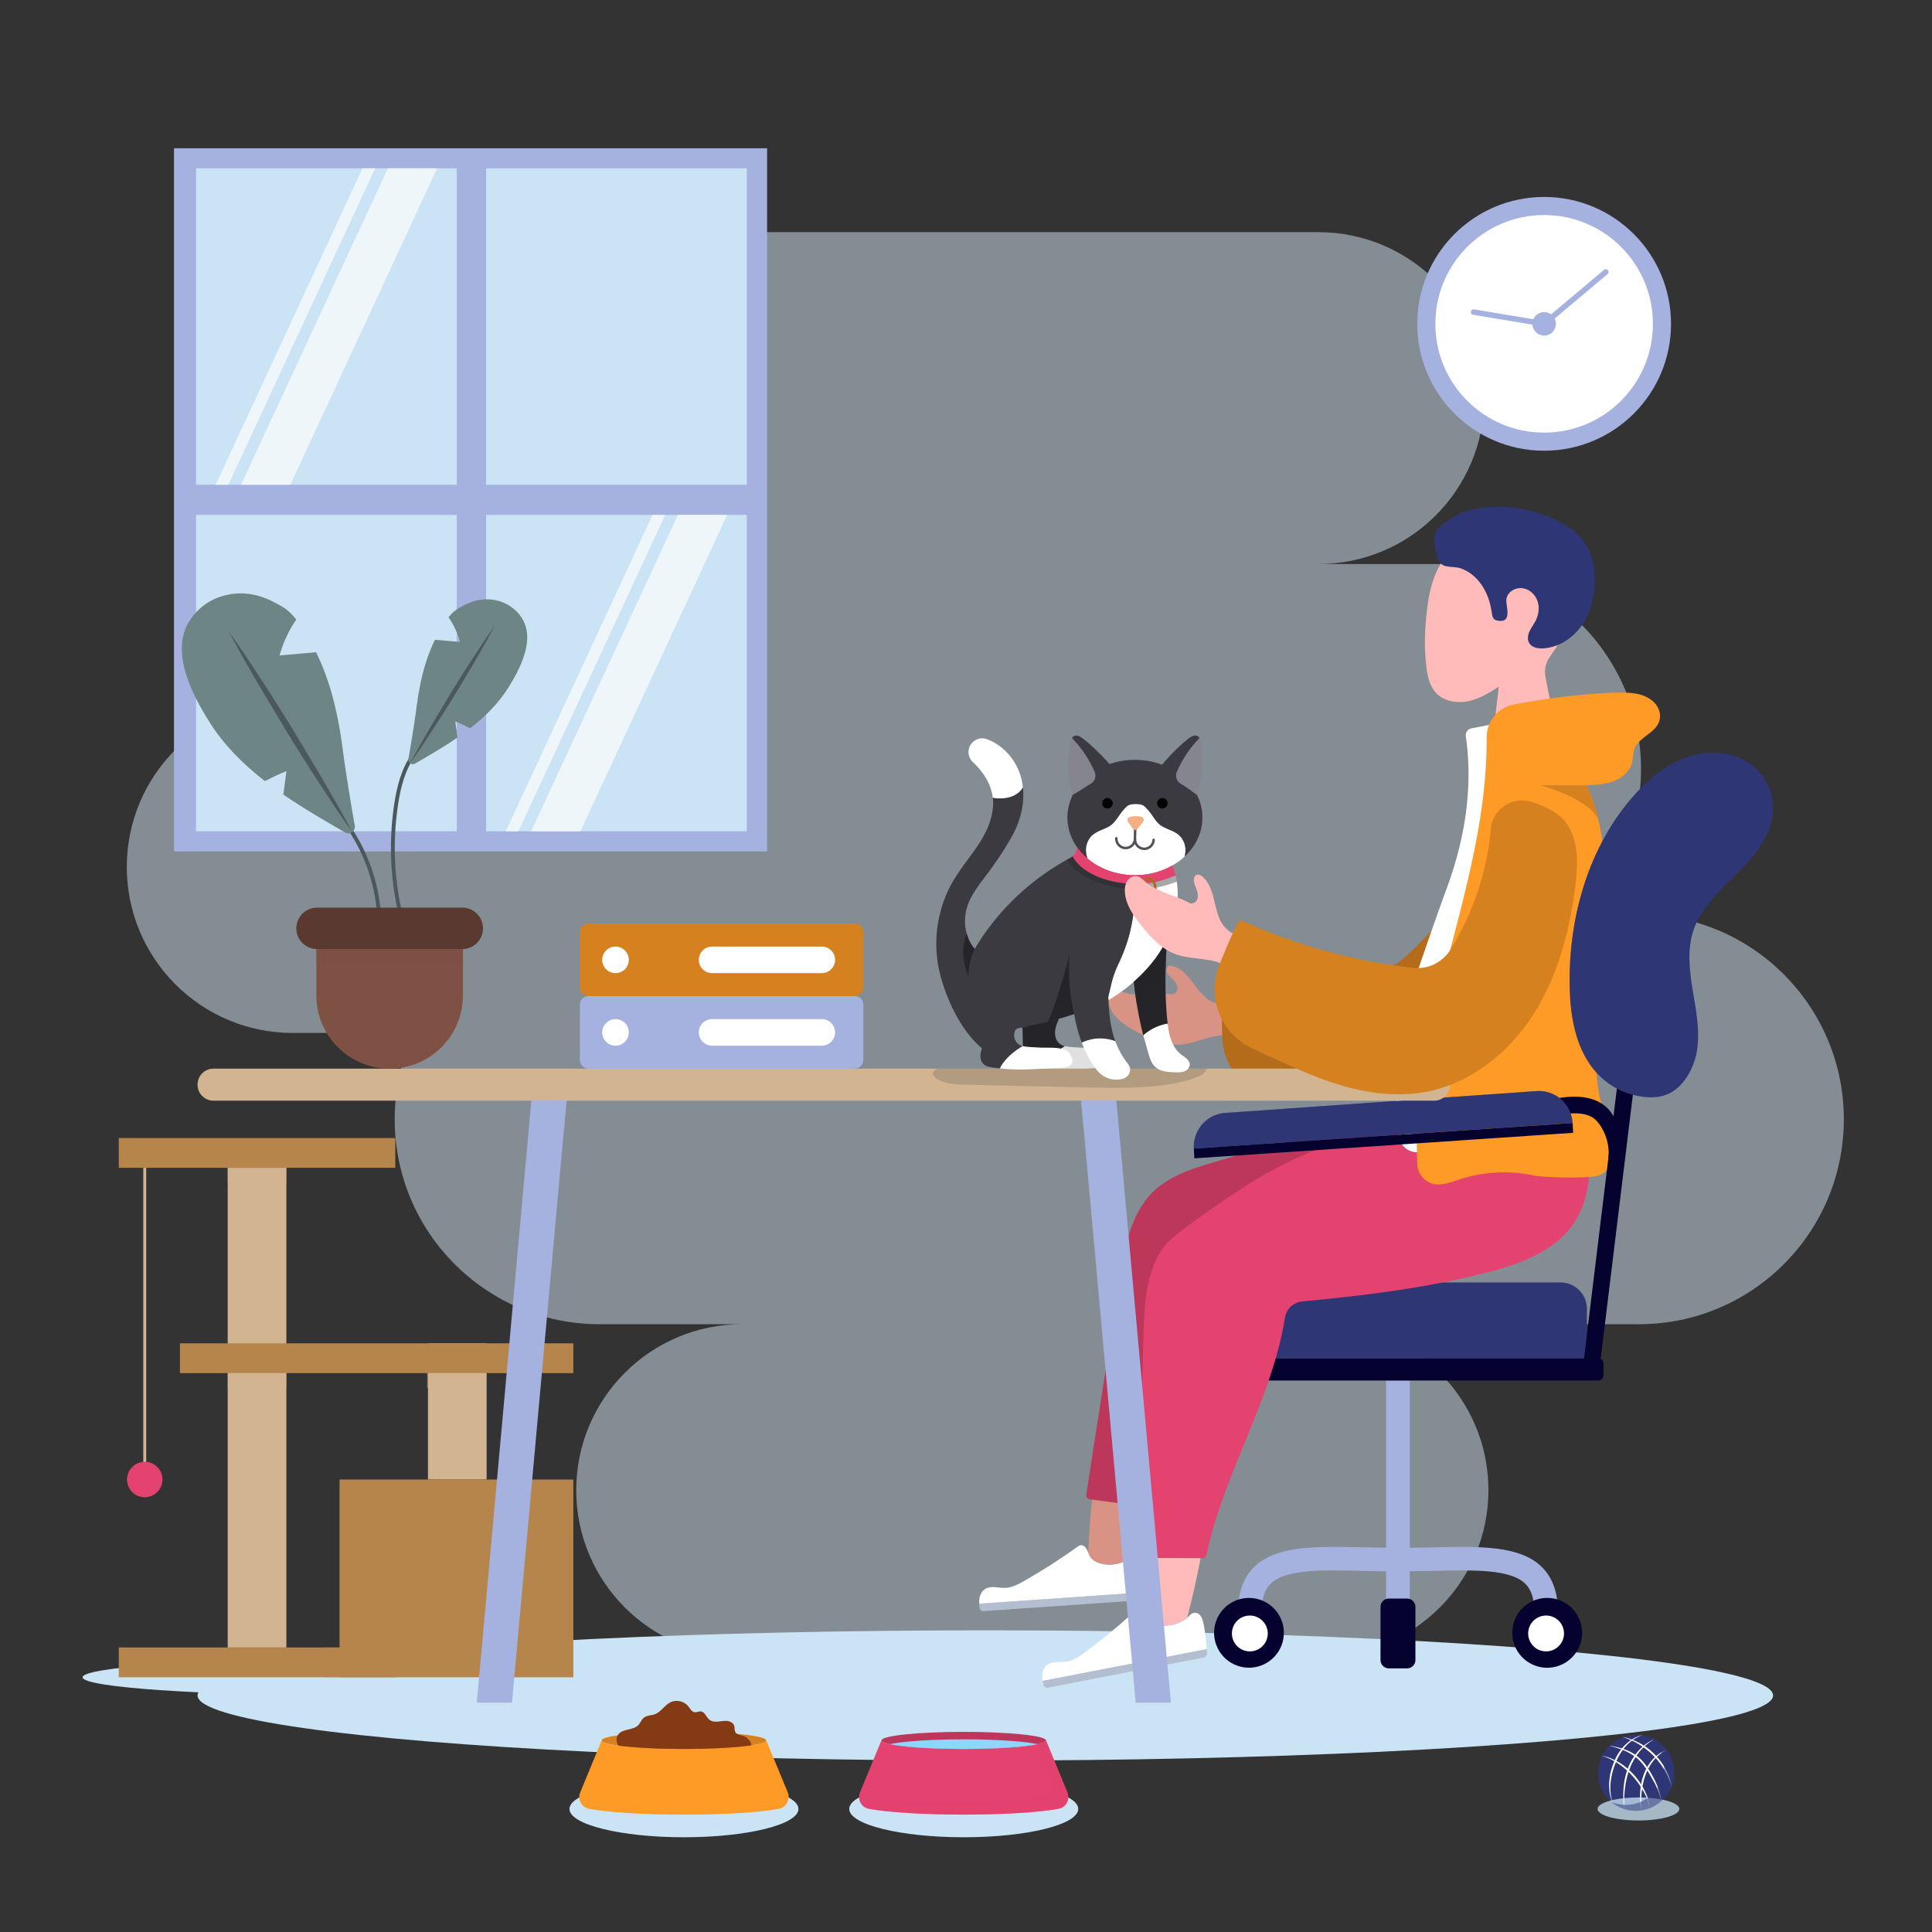 <svg xmlns="http://www.w3.org/2000/svg" xmlns:xlink="http://www.w3.org/1999/xlink" viewBox="0 0 500 500" xmlns:v="https://vecta.io/nano"><rect x="0" y="0" width="500" height="500" fill="#333333" stroke="none"/><style><![CDATA[.B{opacity:.5}.C{fill:#fff}.D{fill:#2f3675}.E{fill:#a5b2df}.F{fill:#cbe4f5}.G{fill:#d2b490}.H{fill:#b5854c}.I{fill:#e4436f}.J{fill:#05022f}.K{fill:#252529}.L{fill:#d6811f}.M{fill:#ffbaba}.N{fill:#fe9a26}.O{fill:#3a3a40}]]></style><path d="M75.762 267.325h31.324c-3.161 6.793-4.938 14.361-4.938 22.347h0c0 29.29 23.744 53.034 53.035 53.034h36.889c-23.718 0-42.945 19.227-42.945 42.945h0c0 23.718 19.227 42.945 42.945 42.945h150.184c23.718 0 42.945-19.227 42.945-42.945h0c0-23.718-19.227-42.945-42.945-42.945h81.892c29.29 0 53.035-23.744 53.035-53.034h0c0-29.29-23.745-53.035-53.035-53.035h-15.12c9.673-9.607 15.666-22.916 15.666-37.627h0c0-29.29-23.744-53.035-53.034-53.035h-30.471c23.718 0 42.945-19.227 42.945-42.945h0c0-23.718-19.227-42.945-42.945-42.945h-64.418-47.121-64.418c-23.718 0-42.945 19.227-42.945 42.945h0c0 23.718 19.227 42.945 42.945 42.945h-20.33c-23.128 0-42.787 14.809-50.04 35.459h-19.1c-23.718 0-42.945 19.227-42.945 42.945h0c0 23.719 19.227 42.946 42.945 42.946z" fill="#d7e9f5" class="B"/><ellipse cx="255" cy="438.779" rx="203.874" ry="16.852" class="F"/><circle transform="matrix(.231 -.973 .973 .231 -120.707 764.823)" cx="423.343" cy="458.75" r="9.893" class="D"/><path d="M434.613 468.157c0 1.646-4.737 2.98-10.581 2.98s-10.581-1.334-10.581-2.98 4.737-2.98 10.581-2.98 10.581 1.334 10.581 2.98z" opacity=".75" class="F"/><g class="C"><path d="M417.381 466.646c-.375-.806-.615-1.673-.774-2.554a13.28 13.28 0 0 1-.151-2.681 15.54 15.54 0 0 1 1.184-5.228c.634-1.678 1.602-3.246 2.869-4.531a10.71 10.71 0 0 1 2.122-1.654c.781-.439 1.613-.792 2.483-.977-1.682.573-3.164 1.598-4.338 2.887a14.03 14.03 0 0 0-2.69 4.455c-.687 1.61-1.091 3.334-1.262 5.074-.081.872-.077 1.752.016 2.625.077.874.268 1.739.541 2.584zm10.758-16.548c-.756.43-1.472.919-2.119 1.489a13.02 13.02 0 0 0-1.789 1.848c-1.055 1.349-1.933 2.843-2.514 4.454-.61 1.602-.972 3.292-1.181 5.001-.105.855-.161 1.718-.181 2.583l.007 2.602c-.131-.86-.199-1.729-.243-2.601-.028-.872-.013-1.747.048-2.62.125-1.746.482-3.485 1.099-5.135a14.66 14.66 0 0 1 2.681-4.521c1.159-1.323 2.584-2.425 4.192-3.1zm-3.415 18.442c-.155-1.019-.262-2.05-.276-3.086s.017-2.075.178-3.111l-.003.037v-.005-.014l.003-.02c.283-2 .939-3.977 2.065-5.677a10.3 10.3 0 0 1 2.022-2.265 8.71 8.71 0 0 1 2.591-1.531 10.7 10.7 0 0 0-2.404 1.739c-.724.677-1.326 1.457-1.846 2.29-1.032 1.672-1.665 3.57-1.998 5.512l.003-.033v.005.022l-.003.016-.211 1.51-.112 1.53-.009 3.081z"/><path d="M426.888 467.982c-.12-1-.418-1.959-.809-2.872-.193-.458-.413-.904-.653-1.34l-.765-1.282-.03-.051-.001-.058v-.005l.031.11c-.6-.932-1.259-1.824-1.989-2.655l-1.14-1.202c-.393-.391-.832-.727-1.243-1.097a16.44 16.44 0 0 0-2.739-1.867c-.978-.524-2-.973-3.07-1.311a13.35 13.35 0 0 1 3.2 1.055c1.016.489 2.005 1.06 2.882 1.78.892.699 1.731 1.466 2.469 2.328.743.856 1.406 1.778 1.985 2.749l.032.054-.001.056v.005l-.031-.109c.507.875.97 1.785 1.31 2.742s.563 1.963.562 2.97zm3.035-1.846c-.187-.865-.431-1.712-.756-2.529a21.5 21.5 0 0 0-1.085-2.397l-1.316-2.278-.693-1.116-.775-1.052c-.538-.683-1.136-1.315-1.806-1.863s-1.409-1.009-2.181-1.409-1.595-.716-2.43-.992c-.831-.29-1.685-.515-2.539-.744 1.749.254 3.492.665 5.129 1.402.822.363 1.589.837 2.308 1.389.708.561 1.334 1.218 1.895 1.917l.788 1.087.692 1.144c.464.762.896 1.538 1.259 2.352.372.808.707 1.635.976 2.483.253.853.454 1.724.534 2.606zm2.688-3.924c-.49-1.501-1.13-2.94-1.937-4.277a18.62 18.62 0 0 0-2.879-3.664c-1.082-1.115-2.348-2.045-3.678-2.857-.668-.404-1.365-.761-2.083-1.075-.712-.33-1.452-.595-2.205-.833 1.558.276 3.064.839 4.47 1.587s2.713 1.697 3.836 2.839c1.131 1.128 2.108 2.414 2.859 3.82s1.319 2.907 1.617 4.46z"/></g><path d="M427.122 449.608a9.87 9.87 0 0 1 3.549 7.587c0 5.464-4.429 9.893-9.893 9.893a9.86 9.86 0 0 1-3.779-.751 9.85 9.85 0 0 0 6.344 2.306c5.464 0 9.893-4.429 9.893-9.893 0-4.125-2.526-7.657-6.114-9.142z" class="B D"/><ellipse cx="89.613" cy="434.078" rx="68.242" ry="4.701" class="F"/><path d="M30.74 294.519h71.562v7.711H30.74zm0 131.848h71.562v7.711H30.74z" class="H"/><path d="M58.931 302.231h15.18v124.136h-15.18zm51.828 45.417h15.18V382.9h-15.18z" class="G"/><path d="M87.881 382.9h60.502v51.178H87.881z" class="H"/><g class="B H"><circle transform="matrix(.228 -.974 .974 .228 -306.531 430.4)" cx="118.132" cy="408.489" r="18.541"/></g><path d="M37.083 302.23h.759v76.442h-.759z" class="G"/><path d="M42.043 382.9a4.58 4.58 0 1 1-9.162 0 4.58 4.58 0 1 1 9.162 0z" class="I"/><path d="M46.57 347.648h101.813v7.711H46.57z" class="H"/><g class="B G"><path d="M58.931 302.231h15.18v3.856h-15.18z"/></g><g class="B G"><path d="M58.931 355.36h15.18v3.856h-15.18z"/></g><g class="B G"><path d="M110.542 355.36h15.18v3.856h-15.18z"/></g><g class="B H"><path d="M83.978 426.367h3.903v7.711h-3.903z"/></g><path d="M275.589 270.747s-4.206 2.265-5.918 5.765c5.199.624 9.284.133 15.52-.127 2.885-.12 4.086-.971 2.689-3.494-.013-.019-.026-.045-.039-.064-1.21-2.098-5.419-1.546-7.832-1.688-1.46-.089-2.997-.096-4.42-.392z" fill="#e0e0e0"/><path d="M274.068 263.697c-2.304 4.649-.24 6.654 1.483 7.042l.038.008s-4.206 2.265-5.918 5.765l-1.583-.193c-1.415-.18-2.992-.431-3.372-2.381a3.79 3.79 0 0 1 .019-1.474c.077-.386-.231-7.92-.083-8.286l9.416-.481z" class="K"/><path d="M45.033 38.369h153.493v181.993H45.033z" class="E"/><path d="M50.746 43.561h67.461v81.889H50.746zm75.065 0h67.461v81.889h-67.461zm-75.065 89.688h67.461v81.889H50.746zm75.065 0h67.461v81.889h-67.461z" class="F"/><path d="M75.128 125.45H62.392l38-81.889h12.736zm-16.038 0h-3.265l38-81.889h3.265zm91.103 89.689h-12.736l38-81.89h12.736zm-16.037 0h-3.266l38-81.89h3.266z" fill="#eff6f9"/><g class="E"><path d="M358.717 357.279h6.149v57.298h-6.149z"/><path d="M326.505 417.017h-6.094c0-4.928 1.405-8.799 4.175-11.505 5.722-5.589 16.203-5.341 28.34-5.057l8.867.138v6.094c-3.106 0-6.107-.071-9.01-.139-10.759-.254-20.051-.472-23.938 3.324-1.575 1.536-2.34 3.874-2.34 7.145z"/><path d="M403.173 417.017h-6.094c0-3.271-.765-5.608-2.339-7.146-3.886-3.796-13.178-3.577-23.938-3.324l-9.01.139v-6.094c3.034 0 5.999-.07 8.867-.138 12.134-.285 22.617-.532 28.34 5.057 2.77 2.706 4.174 6.577 4.174 11.506z"/></g><g class="J"><circle transform="matrix(.238 -.971 .971 .238 -164.227 636.036)" cx="323.457" cy="422.738" r="9.033"/><circle transform="matrix(.229 -.974 .974 .229 -102.967 715.493)" cx="400.126" cy="422.738" r="9.033"/><path d="M364.147 431.771h-4.711a2.16 2.16 0 0 1-2.161-2.161v-13.744a2.16 2.16 0 0 1 2.161-2.161h4.711a2.16 2.16 0 0 1 2.161 2.161v13.744a2.16 2.16 0 0 1-2.161 2.161z"/></g><g class="C"><use xlink:href="#B"/><use xlink:href="#B" x="76.669"/></g><path d="M317.739 259.898c-1.984.271-4.071-.336-5.6-1.63-2.922-2.473-4.624-6.859-8.226-8.155-.568-.205-1.269-.349-1.723.05-.586.515-.284 1.495.2 2.108.461.583 1.042 1.062 1.518 1.632s.857 1.281.797 2.023-.699 1.462-1.44 1.394c-4.053-.37-8.37.806-12.238-.458-.791-.258-1.629-.566-2.432-.35-.906.244-1.535 1.14-1.669 2.069s.152 1.873.579 2.709c1.429 2.793 4.294 4.516 7.073 5.97 3.274 1.713 6.804 3.298 10.495 3.125 4.22-.197 8.157-2.681 12.376-2.459" fill="#d99384"/><path d="M387.813 210.367c-1.606-4.709 1.621-9.683 6.564-10.248 3.896-.445 7.715-.216 10.57 1.689 4.299 2.869 6.321 8.076 7.795 13.03 3.201 10.761-27.118 55.167-36.305 61.62-8.333 5.852-18.868 7.668-29.049 7.859-5.225.098-10.24-.035-15.259-.136-8.525-.172-15.465-6.939-15.8-15.459-.15-3.804-.171-7.613-.063-11.419.019-.668.574-1.192 1.243-1.183 14.377.191 29.402-2.012 43.233-6.355 3.556-1.115 30.487-29.38 27.071-39.398z" fill="#b46c1a"/><path d="M402.83 187.719c-1.172-4.049-2.101-8.358-2.875-12.578-.339-1.85.098-3.76 1.217-5.271 3.287-4.438 5.637-9.632 5.81-15.117.151-4.778-1.595-9.755-5.033-13.134-3.904-3.837-10.038-4.585-15.316-3.995-4.66.521-9.253 2.575-12.291 6.22-2.9 3.479-4.229 7.997-4.827 12.363-.748 5.458-1.07 11.041-.36 16.521.318 2.453.92 5.022 2.655 6.784 2.025 2.057 5.517 2.548 8.253 1.951 2.883-.629 5.304-2.18 7.819-3.724l-1.174 10.086 16.122-.106z" class="M"/><path d="M403.749 331.921h-83.575a6.93 6.93 0 0 0-6.928 6.929v12.742h97.432V338.85a6.93 6.93 0 0 0-6.929-6.929z" class="D"/><path d="M413.654 357.279H310.268a1.32 1.32 0 0 1-1.321-1.322v-3.043a1.32 1.32 0 0 1 1.321-1.322h103.387c.73 0 1.322.592 1.322 1.322v3.043c-.001.73-.593 1.322-1.323 1.322z" class="J"/><path d="M410.677 338.504c0-3.635-2.947-6.582-6.582-6.582h-84.268c-3.635 0-6.582 2.947-6.582 6.582v.973h97.433v-.973z" class="B D"/><path d="M253.402 415.037l42.486-2.934h.012l-.061 1.125a.99.99 0 0 1-.919.932l-40.369 2.794c-.502.03-.98-.345-1.046-.847l-.103-1.07z" fill="#b4bed1"/><path d="M295.906 405.746c.151 2.093.097 4.24-.006 6.357h-.012l-42.486 2.934c-.03-.726.03-1.458.29-2.178.151-.429.387-.841.708-1.167 1.567-1.627 3.811-.671 5.825-.756 1.712-.073 3.278-.913 4.766-1.754 4.839-2.746 9.533-5.758 14.051-9.019.508-.369 1.216-.339 1.663.097.248.248.454.544.605.841.127.248.236.508.351.762v.006c.175.411.351.817.617 1.173.605.835 1.597 1.319 2.589 1.591 2.377.659 5.02.218 7.101-1.095.278-.169.55-.363.805-.569.702-.563 1.736-.526 2.329.151.115.127.212.272.296.411.369.673.454 1.453.508 2.215z" class="C"/><path d="M296.837 390.008v.006c-1.488 4.555-3.115 9.067-4.869 13.525-2.081 1.313-4.724 1.754-7.101 1.095-.992-.272-1.984-.756-2.589-1.591-.266-.357-.441-.762-.617-1.173v-.006c.133-4.609.46-9.206.98-13.785l14.196 1.929z" fill="#d99384"/><path d="M298.707 389.439a1.03 1.03 0 0 1-1.095.677l-.774-.103v-.006l-14.196-1.93-.659-.091c-.563-.079-.956-.599-.865-1.167l8.753-56.296c1.252-7.942 2.801-16.465 8.559-22.078 4.391-4.289 10.537-6.152 16.428-7.869l10.044-2.926a186.66 186.66 0 0 1 53.923-7.452l31.773.289c-.079 4.476-.163 8.982-.998 13.38s-2.474 8.728-5.347 12.158c-5.631 6.714-14.934 8.922-23.626 10.035-16.338 2.093-32.542 1.948-48.964 1.421-2.274-.073-4.325 1.397-4.966 3.587-5.979 20.452-21.016 38.181-27.99 58.371z" fill="#bd375b"/><path d="M410.596 290.488c.49 4.452.968 8.499.702 12.969-.272 4.464-1.343 8.97-3.756 12.739-4.73 7.379-13.67 10.755-22.15 12.969-15.938 4.161-32.028 6.085-48.384 7.652a5.01 5.01 0 0 0-4.47 4.192c-3.321 21.074-16.005 40.599-20.33 61.54-.091.429-.466.738-.907.732l-.593-.006-14.771-.103-.587-.006c-.514-.006-.925-.429-.913-.944l1.506-57.058c.236-8.033.684-16.688 5.674-22.985 1.778-2.25 10.198-8.317 19.852-14.662 17.42-11.456 37.847-17.493 58.697-17.299l30.43.27z" class="I"/><path d="M312.358 427.903c.036.502-.314.956-.81 1.052l-40.327 7.809c-.502.097-1.028-.224-1.155-.72l-.236-1.065 42.444-8.22h.006l.078 1.144z" fill="#b4bed1"/><path d="M312.28 426.76h-.006l-42.444 8.22c-.121-.732-.151-1.476.018-2.232.103-.454.29-.895.569-1.264 1.379-1.833 3.756-1.149 5.783-1.482 1.706-.284 3.188-1.325 4.579-2.359a155.87 155.87 0 0 0 13.041-10.827c.466-.43 1.186-.496 1.688-.103.278.212.526.49.714.768l.448.726v.006c.23.393.46.774.768 1.107.714.762 1.772 1.125 2.807 1.282 2.48.363 5.087-.405 7.023-1.978.26-.212.502-.442.738-.677.635-.653 1.682-.744 2.359-.139a2.32 2.32 0 0 1 .351.381c.454.629.641 1.403.792 2.165.409 2.099.615 4.258.772 6.406z" class="C"/><path d="M295.936 403.17l14.771.103c-.986 5.147-2.135 10.271-3.448 15.346l.006.006c-1.936 1.573-4.543 2.341-7.023 1.978-1.034-.157-2.093-.52-2.807-1.282-.309-.333-.538-.714-.768-1.107v-.006a171.3 171.3 0 0 1-.731-15.038z" class="M"/><path d="M397.763 185.149l-16.966 3.354a1.83 1.83 0 0 0-1.445 2.072c1.933 13.311-.305 26.813-4.924 39.296-2.365 6.392-5.507 15.468-8.093 23.055-3.774 11.07-5.55 22.739-5.025 34.423.114 2.528.311 4.878.631 6.75.403 2.363 2.432 4.101 4.83 4.101h30.993V185.149z" class="C"/><path d="M366.802 301.423c-1.72-35.091 15.941-68.624 17.768-103.79.119-2.298.171-4.599.188-6.9a8.6 8.6 0 0 1 6.969-8.391c9.096-1.756 20.795-3.135 28.084-3.096 2.898.015 5.952.318 8.155 2.421 1.063 1.014 1.724 2.423 1.642 3.89-.22 3.975-5.218 4.823-6.543 8.126-.483 1.205-.394 2.564-.744 3.814-.629 2.246-2.633 3.898-4.819 4.711s-4.561.922-6.891 1.021c5.639 12.122 5.194 26.562 4.101 39.886s-3.084 26.792-.89 39.98c.826 4.963 4.849 9.647 4.119 14.624-.381 2.597-1.567 5.343-3.961 6.416-2.246 1.007-14.701.586-17.109.073a36.96 36.96 0 0 0-18.854.936c-1.934.618-3.872 1.406-5.899 1.402-2.78-.004-5.18-2.345-5.316-5.123z" class="N"/><path d="M409.615 354.151l10.162-83.372 4.274.521-10.162 83.372z" class="J"/><path d="M411.048 274.81c-3.766-5.904-4.739-13.162-4.821-20.165-.207-17.587 4.987-35.654 16.666-48.805 3.964-4.463 8.774-8.398 14.483-10.141s12.42-.967 16.852 3.033c3.069 2.77 4.815 6.945 4.633 11.075-.279 6.327-4.691 11.647-9.178 16.116s-9.463 8.908-11.447 14.922c-1.658 5.027-.986 10.497-.115 15.718s1.926 10.555.981 15.764c-.824 4.544-3.838 9.89-8.597 11.237-4.226 1.196-9.728-.291-13.309-2.588-2.459-1.577-4.577-3.704-6.148-6.166z" class="D"/><path d="M418.714 297.51l-2.481 2.27c.591-4.856-1.982-8.975-3.682-10.299-3.488-2.715-11.024-.693-13.632.317l-1.551-4.013c1.194-.46 11.829-4.366 17.826.301 2.976 2.318 4.159 6.161 3.52 11.424z" class="J"/><path d="M397.768 282.367l-80.539 5.657a8.76 8.76 0 0 0-8.27 9.224h0l98.032-6.612h0a8.76 8.76 0 0 0-9.223-8.269z" class="D"/><path d="M407.13 293.169l-98.032 6.611-.138-2.532 98.032-6.611z" class="J"/><path d="M413.649 212.125c-.724-3.063-1.71-6.044-3.037-8.895h-11.966s12.575 3.36 15.003 8.895z" class="L"/><g class="D"><path d="M397.768 282.367l-80.539 5.657c-2.761.151-5.149 1.567-6.643 3.653l94.168-6.42a8.74 8.74 0 0 0-6.986-2.89zm18.695-46.763c4.104-16.639 14.982-31.433 29.44-40.591-2.832-.397-5.794-.148-8.526.686-5.709 1.743-10.52 5.678-14.483 10.141-11.679 13.151-16.873 31.218-16.666 48.805.082 7.002 1.055 14.261 4.821 20.165 1.571 2.462 3.689 4.59 6.147 6.167 1.528.98 3.406 1.81 5.385 2.35-7.703-14.465-10.048-31.792-6.118-47.723z" class="B"/></g><path d="M132.502 440.648h-9.112l14.496-159.93h9.111zm161.415 0h9.111l-14.495-159.93h-9.112z" class="E"/><g class="G"><path d="M371.15 284.859H55.268c-2.287 0-4.142-1.854-4.142-4.142h0c0-2.287 1.854-4.142 4.142-4.142H371.15c2.287 0 4.142 1.854 4.142 4.142h0a4.14 4.14 0 0 1-4.142 4.142z"/><path d="M371.15 276.576H55.268c-1.651 0-3.065.974-3.73 2.372h323.344c-.666-1.399-2.08-2.372-3.732-2.372z" class="B"/></g><g class="E"><path d="M137.53 284.859l-.612 7.144h9.111l.613-7.144zm142.246 0l.613 7.144h9.112l-.613-7.144z" class="B"/><path d="M150.066 274.29v-14.208c0-1.262 1.023-2.286 2.286-2.286h68.798c1.262 0 2.286 1.023 2.286 2.286v14.208c0 1.262-1.023 2.286-2.286 2.286h-68.798c-1.263 0-2.286-1.023-2.286-2.286z"/></g><g class="C"><circle cx="159.291" cy="267.186" r="3.439"/><use xlink:href="#C"/></g><path d="M150.066 255.511v-14.208c0-1.262 1.023-2.286 2.286-2.286h68.798c1.262 0 2.286 1.023 2.286 2.286v14.208c0 1.262-1.023 2.286-2.286 2.286h-68.798c-1.263 0-2.286-1.024-2.286-2.286z" class="L"/><g class="C"><path d="M162.731 248.407a3.44 3.44 0 0 1-3.439 3.439 3.44 3.44 0 0 1-3.439-3.439 3.44 3.44 0 0 1 3.439-3.439 3.44 3.44 0 0 1 3.439 3.439z"/><use xlink:href="#C" y="-18.78"/></g><path d="M221.264 257.797h-69.027a2.17 2.17 0 0 0-2.123 1.72c.208.982 1.079 1.72 2.123 1.72h69.027c1.044 0 1.915-.738 2.123-1.72a2.17 2.17 0 0 0-2.123-1.72z" class="B E"/><path d="M89.16 212.597c6.545 8.691 9.773 19.818 8.895 30.662m6.914-1.719c-3.3-10.771-4.142-22.288-2.443-33.425.694-4.548 1.864-9.163 4.58-12.877" fill="none" stroke="#4b595c" stroke-miterlimit="10"/><path d="M91.806 213.685c-1.01-5.609-2.61-15.894-2.849-17.823-.657-5.314-1.527-10.613-2.938-15.784-1.058-3.876-2.444-7.674-4.22-11.282l-9.461.833c.922-3.312 2.412-6.454 4.339-9.301-1.042-1.31-2.203-2.476-3.533-3.256-2.775-1.628-5.475-2.957-8.715-3.367-6.27-.792-12.43 1.901-15.655 7.427-2.95 5.055-1.697 11.336.727 17.008 1.385 3.241 3.153 6.283 4.737 8.784 3.802 6.001 8.776 10.914 14.307 15.217 1.83-.93 3.684-1.812 5.584-2.587l-.803 6.078c5.152 3.543 10.612 6.708 15.974 9.801 1.246.719 2.761-.334 2.506-1.748z" fill="#6d8585"/><path d="M91.151 215.33c-2.954-4.151-5.754-8.396-8.53-12.656-2.792-4.25-5.474-8.568-8.155-12.887l-7.829-13.088-3.799-6.615-3.65-6.706c1.491 2.066 2.892 4.189 4.34 6.282l4.192 6.373c2.791 4.251 5.473 8.569 8.153 12.888l7.826 13.089c2.551 4.399 5.078 8.812 7.452 13.32z" fill="#4b595c"/><path d="M105.696 196.411a403.18 403.18 0 0 0 1.958-12.246c.452-3.651 1.049-7.292 2.019-10.845.727-2.663 1.68-5.273 2.899-7.752l6.5.573c-.633-2.276-1.658-4.434-2.982-6.39.716-.9 1.514-1.701 2.427-2.237 1.906-1.119 3.762-2.032 5.988-2.313 4.308-.544 8.541 1.306 10.756 5.103 2.027 3.473 1.166 7.789-.5 11.686-.952 2.227-2.166 4.317-3.255 6.035-2.613 4.123-6.03 7.499-9.831 10.455a51.07 51.07 0 0 0-3.837-1.778l.552 4.176c-3.54 2.435-7.291 4.609-10.976 6.734-.852.494-1.893-.23-1.718-1.201z" fill="#6d8585"/><path d="M106.147 197.541c2.03-2.852 3.953-5.769 5.861-8.696 1.919-2.92 3.761-5.887 5.604-8.854l5.379-8.992 2.61-4.545 2.508-4.608c-1.025 1.42-1.987 2.878-2.982 4.316l-2.88 4.379c-1.918 2.921-3.761 5.887-5.602 8.855l-5.377 8.993c-1.754 3.022-3.491 6.055-5.121 9.152z" fill="#4b595c"/><path d="M100.846 276.576h0c-10.474 0-18.964-8.491-18.964-18.964v-18.964h37.929v18.964a18.97 18.97 0 0 1-18.965 18.964z" fill="#7f5144"/><path d="M119.631 245.625H82.06a5.37 5.37 0 0 1-5.367-5.367h0a5.37 5.37 0 0 1 5.367-5.367h37.571a5.37 5.37 0 0 1 5.367 5.367h0c.001 2.964-2.402 5.367-5.367 5.367z" fill="#593930"/><path d="M119.631 245.625H82.06c-.06 0-.119-.007-.179-.009v3.757l.179.009h37.571c.06 0 .119-.007.179-.009v-3.757l-.179.009z" fill="#7f5144" class="B"/><circle cx="399.622" cy="83.808" r="32.838" class="E"/><circle cx="399.622" cy="83.808" r="28.154" class="C"/><g class="E"><circle cx="399.622" cy="83.808" r="3.042"/><path d="M399.622 84.52a.66.66 0 0 1-.117-.01l-18.249-3.041c-.388-.065-.651-.432-.586-.82a.71.71 0 0 1 .82-.586l17.925 2.987 15.717-13.222a.71.71 0 0 1 1.004.087c.253.301.214.751-.087 1.004L400.08 84.353a.71.71 0 0 1-.458.167z"/></g><path d="M388.956 160.637c-.693.157-2.151.008-2.482-.621s-.39-1.359-.5-2.061c-.727-4.66-3.357-9.165-7.777-10.809-2.054-.764-4.415.067-5.697-1.71-.694-.962-1.436-4.888-1.357-6.071.19-2.84 2.498-3.912 4.879-5.471s5.236-2.24 8.066-2.543c6.046-.647 12.26.342 17.807 2.835 3.499 1.573 6.838 3.844 8.78 7.153 1.69 2.881 2.188 6.331 2.044 9.668-.169 3.926-1.223 7.89-3.522 11.077s-5.937 5.514-9.861 5.723c-1.342.071-2.888-.218-3.576-1.372-.534-.896-.372-2.056.055-3.007s1.087-1.779 1.57-2.703c.824-1.577 1.097-3.483.522-5.167s-2.067-3.079-3.83-3.326c-1.939-.271-4.085.991-4.245 2.998-.109 1.334 1.182 4.941-.876 5.407z" class="D"/><path d="M241.505 277.652c-.132.643.435 1.21.993 1.557 2.202 1.371 4.937 1.468 7.53 1.526l30.561.673c6.273.138 12.565.276 18.806-.37 3.694-.382 7.395-1.048 10.819-2.487.834-.35 1.746-.862 1.932-1.748.016-.077.017-.153.02-.229h-69.495c-.507.226-1.056.539-1.166 1.078z" opacity=".2" class="O"/><use xlink:href="#D" class="I"/><path d="M304.578 199.732c-.495 1.139-.09 2.477.984 3.101 1.261.727 2.934 1.924 4.092 2.857.013-.045.032-.084.045-.129a27.62 27.62 0 0 0 1.133-13.319c-.071-.425-.174-.875-.393-1.235-2.464 2.516-4.465 5.495-5.861 8.725zm-26.915 5.952c1.441-.759 3.365-2.123 4.626-2.85 1.075-.624 1.48-1.963.984-3.101a28.89 28.89 0 0 0-5.855-8.725c-.219.36-.322.811-.392 1.235-.727 4.485-.869 9.156.631 13.448z" fill="#85858d"/><path d="M295.879 267.929l1.448 5.096c.328 1.042.695 2.117 1.454 2.908 1.338 1.39 3.481 1.531 5.411 1.583.785.019 1.596.039 2.329-.245.733-.29 1.377-.952 1.39-1.737.013-1.203-1.287-1.905-2.239-2.638-2.368-1.827-3.127-4.999-3.488-7.998a12.6 12.6 0 0 0-6.305 3.031zm-15.919 1.886c.959 2.522 2.239 4.909 3.861 7.046 1.506 1.988 4.009 2.94 6.447 2.413l.058-.013c.869-.193 1.641-.759 1.982-1.576.508-1.223-.193-2.078-.804-2.908-1.274-1.724-2.201-3.487-2.87-5.34a11.12 11.12 0 0 0-4.671-.689c-1.39.095-2.748.468-4.003 1.067zm-15.296.905s-4.207 2.265-5.918 5.765c5.199.624 9.284.133 15.52-.127 2.885-.12 4.086-.972 2.69-3.494-.013-.019-.026-.045-.039-.064-1.21-2.098-5.419-1.546-7.832-1.687-1.461-.09-2.999-.097-4.421-.393zm-13.272-78.259c-1.133 1.454-.946 3.526.399 4.781 2.677 2.496 4.729 5.656 5.147 9.246 6.151.927 7.792-2.702 7.792-2.702a16.3 16.3 0 0 0-.611-3.018c-1.293-4.298-4.646-8.049-8.834-9.504-.36-.122-.734-.187-1.1-.187a3.57 3.57 0 0 0-2.793 1.384zm29.643 27.397c-.019.798.129 1.589.418 2.336l.734.579c.618.47 1.267.894 1.956 1.28l.495.264c.019.013.032.019.052.026l.585.29.18.084.689.302.779.302c.013.006.026.006.032.013l.753.251 1.757.457.489.097 1.184.187.734.084c.039.006.077.006.109.006l.824.058h.026l.888.019.167-.006.656-.013.65-.039.489-.039.586-.064.836-.122.618-.116.534-.109.238-.058.927-.251.779-.251.489-.174 1.12-.457.483-.225 1.107-.579a16.37 16.37 0 0 0 3.166-2.316 5.95 5.95 0 0 0 .244-1.814c-.045-1.467-.695-2.921-1.827-3.854-1.409-1.171-3.397-1.448-4.826-2.6-.772-.624-1.332-1.473-1.898-2.297-.56-.817-1.165-1.57-1.879-2.265-.373-.367-.875-.772-2.458-.772-1.576 0-2.078.405-2.458.772-.714.695-1.313 1.448-1.872 2.265-.566.824-1.126 1.673-1.905 2.297-1.422 1.152-3.41 1.428-4.826 2.6-1.129.931-1.779 2.385-1.824 3.852zm6.582 34.759l-.798 3.397.039.83a43.1 43.1 0 0 0 6.576-4.768c3.899-3.43 6.434-6.936 7.625-9.214a24.58 24.58 0 0 0 .984-2.098c1.911-4.549 3.7-9.941 2.155-16.215-2.818 1.126-6.138 2.226-9.838 2.226-.206 0-.418 0-.624-.006.154 11.041-2.677 17.257-4.485 21.117a24.72 24.72 0 0 0-1.634 4.731z" class="C"/><path d="M304.977 216.004c1.133.933 1.782 2.387 1.827 3.854a5.98 5.98 0 0 1-.244 1.814c2.87-2.651 4.62-6.203 4.62-10.102 0-2.136-.528-4.169-1.48-6.01-.013.045-.032.084-.045.129-1.158-.933-2.831-2.13-4.092-2.857-1.075-.624-1.48-1.963-.984-3.101a28.89 28.89 0 0 1 5.862-8.725c-.129-.206-.296-.386-.515-.502-.74-.393-1.628.103-2.297.611-2.123 1.596-4.954 4.453-6.898 6.795-2.143-.817-4.517-1.261-7.013-1.261-2.323 0-4.543.386-6.57 1.094-2.027-2.323-4.922-5.122-6.917-6.627-.669-.508-1.557-1.004-2.297-.611-.219.116-.386.296-.515.502a28.89 28.89 0 0 1 5.855 8.725c.495 1.139.09 2.477-.984 3.101-1.261.727-3.185 2.091-4.626 2.85-.913 1.815-1.415 3.803-1.415 5.888 0 2.78.888 5.379 2.445 7.612.052.077.109.154.167.232.09.135.187.257.29.386.148.193.302.386.463.573a12.72 12.72 0 0 0 .296.341 16.51 16.51 0 0 0 .753.766 7.85 7.85 0 0 0 .251.238l.54.476a6.05 6.05 0 0 1-.418-2.336c.045-1.467.695-2.921 1.821-3.854 1.416-1.171 3.404-1.448 4.826-2.6.779-.624 1.338-1.473 1.905-2.297.56-.817 1.158-1.57 1.872-2.265.38-.367.882-.772 2.458-.772 1.583 0 2.085.405 2.458.772.714.695 1.319 1.448 1.879 2.265.566.824 1.126 1.673 1.898 2.297 1.427 1.152 3.415 1.428 4.824 2.599z" class="O"/><path d="M293.434 254.076v.006a93.51 93.51 0 0 0 2.445 13.847c1.757-1.583 3.976-2.638 6.306-3.03l-.058-.547c-.759-7.161-.56-14.394-.084-21.587-.296.714-.624 1.416-.984 2.098-1.191 2.277-3.726 5.784-7.625 9.213z" class="K"/><path d="M278.011 262.415c.392 2.529 1.036 5.025 1.95 7.4 1.255-.598 2.612-.972 4.002-1.068a11.12 11.12 0 0 1 4.671.689c-1.165-3.179-1.583-6.615-1.776-10.591l-.039-.83.798-3.397c.38-1.628.933-3.211 1.634-4.729 1.808-3.861 4.639-10.076 4.485-21.117-7.644-.154-14.04-3.114-16.125-7.142-.212.167-.431.302-.643.412-10.179 5.424-18.853 13.634-24.721 23.563-2.027-2.342-2.825-5.772-2.4-8.899.534-3.964 3.069-7.097 5.469-10.295 2.4-3.204 4.723-6.64 6.666-10.141 2.091-3.783 3.211-8.217 2.747-12.483 0 0-1.641 3.629-7.792 2.702.47 4.009-1.145 7.998-3.294 11.421-2.143 3.423-4.839 6.486-6.898 9.967-4.144 7.02-5.463 15.668-3.603 23.608 1.609 6.84 5.566 15.37 11.003 19.816-.148.367-.257.753-.335 1.139a3.77 3.77 0 0 0-.019 1.474c.38 1.95 1.956 2.201 3.371 2.381l1.583.193c1.711-3.5 5.918-5.765 5.918-5.765-.013-.003-.025-.005-.038-.008-1.724-.388-2.62-2.303-1.925-3.927.003-.007.006-.013.009-.02.27-.643 1.12-.74 1.814-.824.666-.083 1.319-.249 1.941-.498l.035-.01c4.305-.779 8.12-1.808 11.504-3.018h.008z" class="O"/><circle cx="300.817" cy="207.884" r="1.356"/><circle cx="286.611" cy="207.884" r="1.356"/><g fill="#515159"><path d="M293.714 217.677a.32.32 0 0 0 .321-.314l.066-2.588c.004-.178-.136-.326-.314-.33-.167-.002-.325.136-.33.314l-.066 2.588c-.004.178.136.326.314.33z"/><path d="M296.145 219.995a2.74 2.74 0 0 0 2.731-2.618c.008-.178-.13-.327-.308-.336s-.328.131-.335.308a2.1 2.1 0 0 1-2.179 2c-1.152-.049-2.049-1.027-2-2.179 0-.186-.135-.328-.308-.336-.175.014-.328.13-.335.308-.05 1.151-1.029 2.055-2.179 2-1.152-.049-2.049-1.027-2-2.179.008-.178-.13-.327-.308-.336-.174.009-.328.13-.335.308a2.74 2.74 0 0 0 2.615 2.85c1.044.042 1.976-.505 2.473-1.345a2.74 2.74 0 0 0 2.349 1.551l.119.004z"/></g><path d="M294.471 214.452l1.362-1.759c.365-.472.127-1.169-.454-1.304a6.22 6.22 0 0 0-2.999.046c-.555.146-.791.81-.456 1.277l1.228 1.716c.32.447.982.459 1.319.024z" fill="#f4af85"/><g class="K"><path d="M302.043 242.765l-.984 2.098c-1.19 2.278-3.725 5.785-7.625 9.214v.006c.196 1.967.467 3.906.783 5.835a289.43 289.43 0 0 0 7.443-9.068c.066-2.697.205-5.394.383-8.085z" class="B"/><path d="M276.826 247s-3.092 12.014-5.597 17.417l6.776-2.002h.006s-1.967-7.522-1.185-15.415zm-26.177 5.714c-.172-3.643 1.598-7.112 1.598-7.112-.984-1.138-1.673-2.534-2.079-4.025-2.206 5.728.481 11.137.481 11.137z"/></g><use xlink:href="#D" class="I"/><path d="M304.198 226.55c-2.818 1.126-6.138 2.226-9.838 2.226-.206 0-.418 0-.624-.006-7.644-.155-14.04-3.114-16.125-7.142-.212.167-.431.302-.643.412-.307.163-.608.338-.912.506 2.628 4.236 9.49 7.311 17.676 7.572l.407.018c.235.007.478.007.713.007 3.561 0 6.81-.895 9.672-1.945-.086-.543-.188-1.091-.326-1.648z" opacity=".4" class="K"/><path d="M295.934 231.989l.566-.307c-.236-.436-.367-.996-.367-1.577 0-1.245.589-2.297 1.287-2.297s1.287 1.052 1.287 2.297c0 .53-.11 1.053-.31 1.47l.581.278c.243-.51.372-1.114.372-1.747 0-1.649-.848-2.941-1.93-2.941s-1.93 1.292-1.93 2.941c-.001.685.157 1.354.444 1.883z" fill="#ad6919"/><circle cx="297.536" cy="234.066" r="2.62" class="N"/><path d="M320.505 242.169a7.56 7.56 0 0 1-4.654-3.893c-1.751-3.577-1.539-8.467-4.429-11.208-.456-.432-1.063-.863-1.662-.673-.774.246-.896 1.306-.691 2.092.195.749.549 1.447.764 2.19s.28 1.579-.086 2.26-1.277 1.101-1.955.727c-3.707-2.047-8.311-2.73-11.469-5.551-.645-.576-1.315-1.22-2.171-1.35-.965-.146-1.939.445-2.455 1.274s-.638 1.848-.58 2.823c.195 3.258 2.204 6.097 4.244 8.644 2.403 3.001 5.104 5.986 8.693 7.364 4.103 1.576 8.892.855 12.819 2.83" class="M"/><path d="M385.813 214.546c.438-5.158 5.591-8.548 10.537-7.02 3.898 1.204 7.441 3.019 9.365 6.027 2.897 4.53 2.647 10.336 1.98 15.672-1.447 11.59-4.47 23.193-10.715 33.064s-16.022 17.883-27.472 20.191c-10.385 2.093-21.182-.58-30.961-4.653-5.02-2.09-9.742-4.313-14.481-6.507-8.05-3.727-11.834-13.075-8.593-21.332a175.69 175.69 0 0 1 4.712-10.906 1.27 1.27 0 0 1 1.678-.608c13.618 6.191 28.854 10.371 43.847 12.015 3.855.423 7.623-1.419 9.662-4.718 5.794-9.372 9.508-20.253 10.441-31.225z" class="L"/><ellipse cx="177.005" cy="468.158" rx="29.631" ry="7.323" class="F"/><path d="M177.005 448.208c-11.759 0-21.291.99-21.291 2.211s9.533 2.211 21.291 2.211 21.291-.99 21.291-2.211-9.533-2.211-21.291-2.211z" class="L"/><path d="M192.09 449.176c-.681-.143-1.468-.309-1.79-.926-.254-.488-.115-1.093-.281-1.618-.237-.749-1.053-1.178-1.835-1.259s-1.563.104-2.345.176-1.634.009-2.246-.484c-.814-.657-1.145-2.009-2.184-2.139-.562-.07-1.117.284-1.677.193-.743-.12-1.127-.921-1.59-1.514-1.063-1.361-3.126-1.821-4.666-1.04-1.517.769-2.421 2.507-4.019 3.089-.942.343-2.067.257-2.844.89-.604.492-.845 1.307-1.378 1.876-1.373 1.465-4.199.891-5.309 2.565-.658.992-.337 2.397.451 3.289s1.935 1.374 3.064 1.751c7.371 2.466 15.387 1.65 23.109.765 1.781-.204 3.568-.411 5.31-.839.874-.214 1.802-.531 2.308-1.275.967-1.418-.761-3.223-2.078-3.5z" fill="#843a12"/><g class="N"><path d="M198.296 450.419c0 1.221-9.533 2.211-21.291 2.211s-21.291-.99-21.291-2.211l-5.547 13.437c-.751 1.818.341 3.886 2.274 4.251 4.765.9 13.979 1.509 24.564 1.509s19.799-.609 24.564-1.509c1.933-.365 3.025-2.432 2.274-4.251l-5.547-13.437z"/><path d="M203.843 463.856l-5.547-13.437c0 .383-.94.743-2.592 1.058l3.717 9.006c.751 1.818-.341 3.886-2.274 4.251-4.765.899-13.979 1.509-24.564 1.509-9.304 0-17.545-.471-22.64-1.196-.002 1.44.981 2.775 2.497 3.061 4.765.899 13.979 1.509 24.564 1.509s19.799-.61 24.564-1.509c1.934-.366 3.025-2.433 2.275-4.252z" class="B"/></g><path d="M193.12 449.651c-3.904.47-9.669.768-16.115.768-7.143 0-13.449-.366-17.311-.927-.236.727-.083 1.563.317 2.255 3.886.535 10.041.883 16.995.883 7.219 0 13.587-.374 17.437-.944-.046-.782-.631-1.551-1.323-2.035z" fill="#843a12" class="B"/><ellipse cx="249.414" cy="468.158" rx="29.631" ry="7.323" class="F"/><path d="M249.406 448.208c-11.759 0-21.292.99-21.292 2.211s9.533 2.211 21.292 2.211 21.291-.99 21.291-2.211-9.532-2.211-21.291-2.211z" fill="#bd375b"/><g class="I"><path d="M270.697 450.419c0 1.221-9.533 2.211-21.291 2.211s-21.292-.99-21.292-2.211l-5.546 13.437c-.751 1.818.341 3.886 2.274 4.251 4.765.9 13.979 1.509 24.564 1.509s19.799-.609 24.564-1.509c1.933-.365 3.025-2.432 2.274-4.251l-5.547-13.437z"/><path d="M276.244 463.856l-5.547-13.437c0 .383-.94.743-2.592 1.058l3.717 9.006c.751 1.818-.341 3.886-2.274 4.251-4.765.899-13.979 1.509-24.564 1.509-9.304 0-17.545-.471-22.64-1.196-.002 1.44.981 2.775 2.497 3.061 4.765.899 13.979 1.509 24.564 1.509s19.8-.61 24.564-1.509c1.934-.366 3.026-2.433 2.275-4.252z" class="B"/></g><path d="M230.27 451.383c3.453.737 10.712 1.246 19.136 1.246s15.683-.509 19.136-1.246c-3.453-.737-10.712-1.246-19.136-1.246s-15.684.509-19.136 1.246z" fill="#8fd6ff"/><defs ><path id="B" d="M328.094 422.738a4.64 4.64 0 0 1-4.637 4.637 4.64 4.64 0 0 1-4.637-4.637 4.64 4.64 0 0 1 4.637-4.637 4.64 4.64 0 0 1 4.637 4.637z"/><path id="C" d="M212.681 270.626h-28.387a3.44 3.44 0 0 1-3.439-3.439h0a3.44 3.44 0 0 1 3.439-3.439h28.387a3.44 3.44 0 0 1 3.439 3.439h0a3.44 3.44 0 0 1-3.439 3.439z"/><path id="D" d="M278.693 219.183a3.92 3.92 0 0 1-.09.869c-.006.045-.019.09-.032.135-.051.199-.122.38-.206.54l-.122.219c-.019.032-.039.058-.058.084-.051.077-.109.148-.167.212-.064.077-.129.148-.199.206a1.46 1.46 0 0 1-.187.167c-.006 0-.013.007-.019.013 2.085 4.028 8.48 6.988 16.125 7.142.206.006.418.006.624.006 3.7 0 7.02-1.1 9.838-2.226-.019-.077-.032-.148-.051-.219a25.49 25.49 0 0 0-.495-1.647c-.071-.212-.161-.438-.257-.695a16.11 16.11 0 0 1-1.107.579c-.161.084-.322.154-.483.225a17.39 17.39 0 0 1-1.12.457c-.161.064-.322.122-.489.174a13.65 13.65 0 0 1-.779.251 18.97 18.97 0 0 1-.927.251l-.238.058a12.29 12.29 0 0 1-.534.109c-.206.045-.412.084-.618.116a30.53 30.53 0 0 1-.836.122c-.193.026-.386.045-.586.064a6.45 6.45 0 0 1-.489.039 11.4 11.4 0 0 1-.65.039l-.656.013c-.058.006-.109.006-.167.006-.296 0-.592-.006-.888-.019h-.026a16.99 16.99 0 0 1-.824-.058c-.032 0-.071 0-.109-.006a9.16 9.16 0 0 1-.734-.084 14.29 14.29 0 0 1-1.184-.187c-.167-.026-.328-.058-.489-.097a17.61 17.61 0 0 1-1.757-.457 17.03 17.03 0 0 1-.753-.251c-.006-.007-.019-.007-.032-.013-.264-.096-.521-.193-.779-.302a13.18 13.18 0 0 1-.689-.302c-.058-.026-.116-.051-.18-.084a9.93 9.93 0 0 1-.585-.29.23.23 0 0 1-.052-.026c-.167-.084-.335-.174-.495-.264-.689-.386-1.338-.811-1.956-1.28a10.24 10.24 0 0 1-.734-.579c-.18-.154-.36-.315-.54-.476a7.85 7.85 0 0 1-.251-.238c-.257-.245-.508-.502-.753-.766-.103-.109-.2-.225-.296-.341-.161-.187-.315-.38-.463-.573a8.1 8.1 0 0 1-.29-.386c-.057-.076-.115-.153-.166-.23z"/></defs></svg>